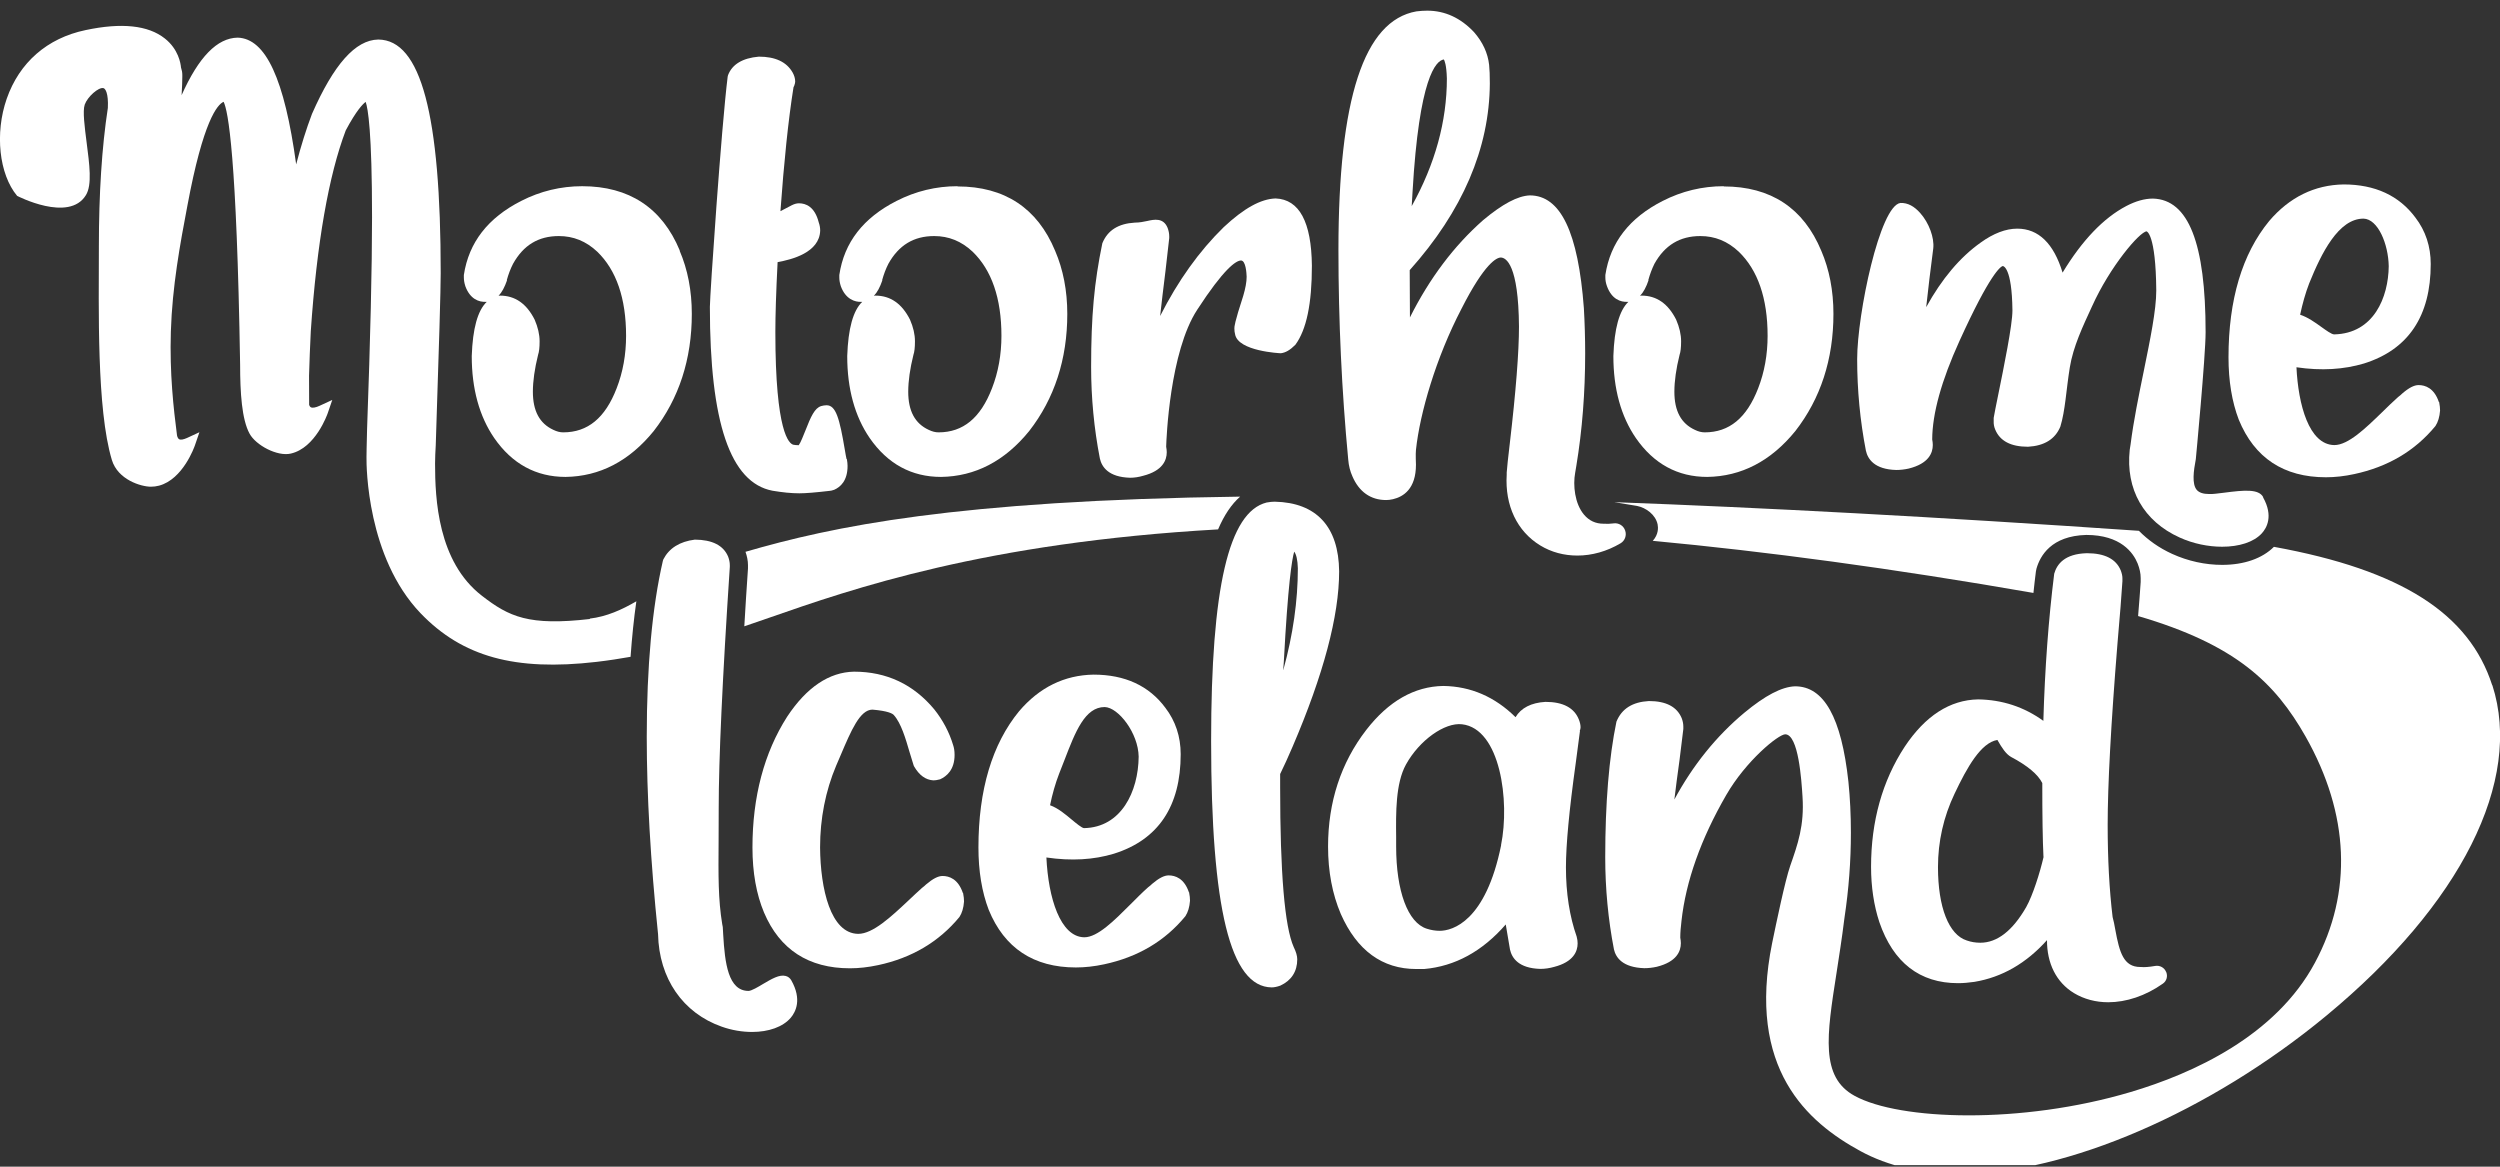 <svg width="120" height="56" viewBox="0 0 120 56" fill="none" xmlns="http://www.w3.org/2000/svg">
<rect x="0" y="0" width="120" height="56" fill="#333333" stroke="none"/>
<g clip-path="url(#clip0_1261_7859)">
<path d="M59.527 23.838C45.86 24.019 39.953 25.275 35.784 26.486C35.858 26.701 35.903 26.916 35.903 27.126V27.29C35.835 28.263 35.779 29.186 35.727 30.063C36.096 29.938 36.481 29.802 36.894 29.661C40.904 28.263 47.276 26.045 58.468 25.411C58.762 24.721 59.114 24.2 59.527 23.838Z" fill="white"/>
<path d="M32.63 12.027C31.78 9.979 30.2 8.938 27.945 8.938C26.92 8.938 25.935 9.175 25.017 9.645C23.426 10.454 22.503 11.631 22.265 13.199V13.318C22.265 13.448 22.287 13.583 22.338 13.742C22.565 14.359 22.99 14.506 23.329 14.489C23.341 14.489 23.352 14.489 23.363 14.489C22.927 14.908 22.689 15.768 22.644 17.086V17.098C22.644 18.659 23.007 19.984 23.726 21.03C24.581 22.264 25.731 22.892 27.147 22.892C28.784 22.87 30.205 22.134 31.378 20.691C32.59 19.135 33.207 17.245 33.207 15.066C33.207 13.951 33.009 12.933 32.624 12.039L32.63 12.027ZM24.326 13.448C24.4 13.176 24.502 12.904 24.627 12.661C25.125 11.767 25.844 11.331 26.824 11.331C27.521 11.331 28.127 11.575 28.665 12.078C29.582 12.961 30.052 14.319 30.052 16.119C30.052 17.018 29.899 17.867 29.599 18.637C29.05 20.063 28.212 20.753 27.034 20.753C26.881 20.753 26.728 20.714 26.564 20.634C25.901 20.329 25.578 19.729 25.578 18.801C25.578 18.297 25.663 17.697 25.827 17.035C25.878 16.888 25.901 16.673 25.901 16.385C25.901 16.056 25.822 15.711 25.663 15.343C25.278 14.579 24.728 14.189 23.998 14.189C23.998 14.189 23.953 14.195 23.93 14.2C24.094 14.03 24.224 13.781 24.338 13.453L24.326 13.448Z" fill="white"/>
<path d="M40.633 22.032C40.61 21.942 40.587 21.789 40.553 21.597C40.298 20.08 40.123 19.452 39.675 19.452C39.585 19.452 39.5 19.469 39.415 19.492C39.103 19.588 38.922 19.995 38.661 20.663C38.565 20.901 38.429 21.252 38.339 21.37C38.231 21.37 38.146 21.359 38.084 21.348C37.88 21.302 37.217 20.782 37.217 15.938C37.217 15.157 37.251 14.031 37.325 12.582C38.01 12.458 39.335 12.124 39.369 11.071C39.369 10.941 39.347 10.805 39.301 10.681C39.109 9.917 38.678 9.758 38.35 9.758C38.248 9.758 38.135 9.787 38.01 9.849C37.8 9.962 37.614 10.058 37.461 10.137C37.631 7.789 37.834 5.786 38.089 4.184L38.123 4.116C38.157 4.02 38.169 3.964 38.169 3.913C38.169 3.766 38.123 3.619 38.044 3.477C37.755 2.973 37.217 2.719 36.424 2.719C35.643 2.787 35.144 3.087 34.946 3.607L34.929 3.675C34.629 6.069 34.074 14.172 34.074 14.732C34.074 20.284 35.054 23.17 37.081 23.555C37.551 23.634 37.982 23.679 38.367 23.679C38.673 23.679 39.148 23.64 39.834 23.56C39.879 23.56 39.936 23.543 40.043 23.509C40.338 23.379 40.683 23.079 40.683 22.366C40.683 22.27 40.672 22.168 40.65 22.038L40.633 22.032Z" fill="white"/>
<path d="M46.217 42.862C45.99 42.188 45.56 42.047 45.243 42.047C45.033 42.047 44.784 42.172 44.45 42.455C44.399 42.505 44.342 42.556 44.257 42.619C44.042 42.811 43.832 43.009 43.617 43.213C42.773 44.005 41.901 44.825 41.193 44.825C39.868 44.809 39.38 42.669 39.364 40.678C39.364 39.291 39.624 37.967 40.134 36.756L40.355 36.241C40.853 35.07 41.278 34.062 41.878 34.062C42.62 34.125 42.841 34.249 42.904 34.323C43.255 34.713 43.47 35.455 43.662 36.111C43.73 36.337 43.793 36.552 43.855 36.739L43.878 36.79C44.121 37.209 44.427 37.435 44.801 37.458C44.886 37.458 44.976 37.446 45.124 37.407C45.441 37.265 45.82 36.948 45.82 36.235C45.82 36.043 45.792 35.885 45.752 35.771C45.566 35.149 45.26 34.572 44.846 34.051C43.849 32.851 42.558 32.24 40.995 32.24C39.8 32.263 38.718 32.987 37.783 34.402C36.679 36.128 36.118 38.244 36.118 40.683C36.118 41.877 36.305 42.924 36.673 43.801C37.426 45.578 38.814 46.478 40.797 46.478C41.227 46.478 41.68 46.427 42.156 46.325C43.764 45.98 45.067 45.21 46.053 44.016C46.177 43.824 46.251 43.581 46.273 43.275C46.273 43.162 46.262 43.037 46.228 42.862H46.217Z" fill="white"/>
<path d="M57.069 42.834C56.843 42.16 56.412 42.019 56.095 42.019C55.885 42.019 55.636 42.143 55.302 42.426C55.251 42.477 55.194 42.528 55.109 42.59C54.821 42.845 54.537 43.134 54.249 43.422C53.478 44.192 52.685 44.99 52.045 44.99C50.896 44.973 50.318 43.105 50.227 41.159C51.422 41.334 52.493 41.272 53.467 40.978C55.597 40.31 56.673 38.703 56.673 36.202C56.673 35.358 56.423 34.606 55.936 33.972C55.155 32.919 53.999 32.382 52.493 32.382C51.094 32.404 49.893 32.993 48.919 34.136C47.622 35.715 46.965 37.916 46.965 40.678C46.965 41.809 47.129 42.811 47.458 43.671C48.211 45.51 49.615 46.438 51.643 46.438C52.074 46.438 52.532 46.388 53.002 46.286C54.611 45.941 55.914 45.176 56.899 43.977C57.024 43.784 57.097 43.541 57.12 43.236C57.12 43.122 57.109 42.998 57.075 42.822L57.069 42.834ZM50.403 38.652C50.51 38.12 50.658 37.605 50.839 37.135C50.929 36.915 51.009 36.7 51.094 36.484C51.62 35.115 52.079 33.938 53.025 33.938C53.682 33.955 54.639 35.189 54.656 36.32C54.639 38.001 53.818 39.716 52.034 39.75C51.932 39.75 51.643 39.506 51.451 39.348C51.139 39.088 50.794 38.793 50.403 38.652Z" fill="white"/>
<path d="M61.447 37.764V37.153C61.634 36.768 61.838 36.327 62.042 35.846C63.526 32.388 64.279 29.559 64.279 27.425C64.256 25.281 63.192 24.126 61.192 24.081C61.079 24.081 60.954 24.092 60.796 24.121C58.978 24.579 58.134 28.212 58.134 35.563C58.134 43.615 59.057 47.373 61.039 47.395C61.147 47.395 61.277 47.373 61.453 47.311C61.985 47.067 62.268 46.632 62.268 46.049C62.268 45.885 62.212 45.692 62.099 45.46C61.662 44.481 61.447 41.895 61.447 37.764ZM61.594 32.156C61.6 32.026 61.611 31.896 61.623 31.771C61.821 28.031 62.014 26.848 62.121 26.48C62.223 26.605 62.285 26.882 62.297 27.278C62.297 28.834 62.065 30.47 61.6 32.156H61.594Z" fill="white"/>
<path d="M75.828 35.076C75.85 35.031 75.867 34.974 75.867 34.912C75.867 34.799 75.839 34.674 75.788 34.544C75.567 33.978 75.029 33.69 74.185 33.69C73.494 33.729 73.007 33.984 72.746 34.425C71.755 33.446 70.594 32.943 69.275 32.926C67.892 32.948 66.647 33.656 65.576 35.042C64.364 36.615 63.747 38.5 63.747 40.633C63.747 41.827 63.95 42.914 64.358 43.87C65.134 45.624 66.352 46.513 67.978 46.513H68.357C69.841 46.383 71.155 45.664 72.276 44.374C72.327 44.685 72.395 45.092 72.48 45.579C72.571 45.986 72.894 46.479 73.936 46.507C74.157 46.507 74.383 46.473 74.599 46.411C75.527 46.173 75.726 45.664 75.726 45.285C75.726 45.183 75.714 45.081 75.68 44.956C75.341 43.989 75.165 42.874 75.165 41.635C75.165 40.554 75.323 38.873 75.635 36.632C75.731 35.936 75.794 35.416 75.839 35.082L75.828 35.076ZM72.055 40.565C71.314 44.227 69.722 44.679 69.105 44.679C68.901 44.679 68.691 44.645 68.482 44.577C67.575 44.289 67.015 42.772 67.015 40.627V40.163C67.003 39.026 66.986 37.606 67.485 36.7C68.13 35.529 69.348 34.669 70.175 34.765C72.016 34.974 72.48 38.449 72.05 40.565H72.055Z" fill="white"/>
<path d="M119.626 32.892C118.521 29.462 115.282 27.363 109.148 26.248C108.593 26.803 107.721 27.114 106.661 27.114C105.851 27.114 105.025 26.933 104.266 26.588C103.631 26.299 103.104 25.92 102.668 25.479C92.859 24.805 84.555 24.364 77.487 24.104L78.58 24.285C79.005 24.369 79.469 24.703 79.566 25.173C79.594 25.32 79.617 25.648 79.333 25.96C84.754 26.469 90.82 27.278 97.605 28.461C97.644 28.11 97.678 27.765 97.724 27.425L97.752 27.29C97.928 26.678 98.46 25.722 100.142 25.677C101.796 25.677 102.397 26.531 102.606 27.046C102.702 27.29 102.753 27.521 102.753 27.748V27.935C102.725 28.353 102.685 28.908 102.629 29.57C107.313 30.939 109.204 32.773 110.671 35.359C112.773 39.077 112.931 42.829 111.119 46.207C109.233 49.727 105.268 51.526 102.278 52.415C97.016 53.982 91.176 53.779 89.024 52.602C87.37 51.702 87.682 49.715 88.152 46.711C88.271 45.93 88.412 45.053 88.526 44.119L88.537 44.04C88.741 42.681 88.843 41.323 88.843 39.971C88.843 39.122 88.803 38.302 88.724 37.526C88.39 34.442 87.552 32.943 86.164 32.943C85.524 32.965 84.725 33.384 83.723 34.216C82.375 35.342 81.253 36.74 80.37 38.375C80.438 37.821 80.517 37.187 80.619 36.468C80.698 35.823 80.755 35.342 80.8 34.991V34.872C80.8 34.742 80.772 34.606 80.721 34.471C80.494 33.927 79.973 33.65 79.146 33.65C78.365 33.695 77.844 34.012 77.589 34.64C77.232 36.361 77.051 38.551 77.051 41.148C77.051 42.653 77.192 44.136 77.47 45.573C77.561 45.964 77.883 46.439 78.925 46.473C79.124 46.473 79.322 46.45 79.526 46.405C80.483 46.167 80.681 45.658 80.681 45.273C80.681 45.188 80.67 45.098 80.653 45.007C80.653 44.77 80.676 44.504 80.71 44.215C80.919 42.302 81.644 40.265 82.856 38.166C83.808 36.513 85.365 35.246 85.694 35.246C86.328 35.263 86.47 37.43 86.521 38.245C86.611 39.626 86.294 40.52 85.932 41.555C85.683 42.268 85.258 44.323 85.065 45.256C83.836 51.306 86.753 53.863 89.296 55.25C90.633 55.98 92.247 56.348 94.088 56.348C99.185 56.348 106.078 53.371 111.657 48.759C118.131 43.411 121.11 37.475 119.632 32.886L119.626 32.892Z" fill="white"/>
<path d="M103.971 46.648C103.886 46.445 103.671 46.326 103.45 46.365C103.156 46.416 102.929 46.433 102.765 46.416H102.736C101.927 46.416 101.734 45.709 101.536 44.634C101.496 44.402 101.451 44.181 101.405 44.017C101.247 42.704 101.168 41.216 101.168 39.597C101.168 37.685 101.326 34.759 101.638 30.9C101.757 29.542 101.836 28.546 101.876 27.901V27.753C101.876 27.64 101.847 27.516 101.796 27.38C101.57 26.831 101.026 26.554 100.171 26.554C99.1 26.582 98.732 27.08 98.602 27.538C98.33 29.711 98.154 32.082 98.081 34.601C97.157 33.933 96.11 33.588 94.954 33.571C93.601 33.593 92.411 34.357 91.42 35.851C90.355 37.481 89.811 39.416 89.811 41.606C89.811 42.574 89.948 43.468 90.208 44.26C90.876 46.207 92.151 47.192 93.986 47.192C94.235 47.192 94.496 47.169 94.773 47.129C96.098 46.909 97.265 46.235 98.256 45.126C98.251 46.246 98.704 47.152 99.548 47.667C100.035 47.961 100.601 48.108 101.196 48.108C102.057 48.108 102.986 47.803 103.818 47.214C103.999 47.09 104.062 46.858 103.977 46.654L103.971 46.648ZM98.092 41.131C97.916 41.895 97.571 42.981 97.26 43.536C96.608 44.673 95.866 45.251 95.056 45.251C94.83 45.251 94.615 45.217 94.405 45.143C93.544 44.871 93.023 43.553 93.023 41.623C93.023 40.395 93.289 39.207 93.822 38.092C94.422 36.825 95.085 35.648 95.877 35.517C95.883 35.529 95.889 35.54 95.894 35.551C96.087 35.885 96.28 36.191 96.529 36.332C97.322 36.751 97.826 37.175 98.03 37.589V37.611C98.03 39.139 98.047 40.322 98.086 41.12L98.092 41.131Z" fill="white"/>
<path d="M37.982 47.055C37.919 46.948 37.829 46.874 37.71 46.846C37.41 46.767 37.041 46.987 36.617 47.236C36.413 47.361 36.067 47.564 35.931 47.564C34.952 47.564 34.793 46.229 34.714 44.865L34.702 44.65C34.702 44.548 34.691 44.446 34.668 44.367C34.47 43.167 34.481 42.041 34.493 40.332C34.493 39.868 34.498 39.359 34.498 38.793C34.498 36.473 34.674 32.597 35.031 27.215V27.125C35.031 26.994 35.002 26.859 34.952 26.723C34.725 26.174 34.181 25.908 33.354 25.902C32.629 25.993 32.12 26.31 31.842 26.847L31.819 26.915C31.304 29.145 31.044 31.991 31.044 35.375C31.044 38.131 31.225 41.323 31.587 44.843C31.633 46.965 32.777 48.623 34.64 49.279C35.133 49.455 35.637 49.534 36.101 49.534C36.889 49.534 37.58 49.296 37.959 48.849C38.191 48.572 38.503 47.977 37.982 47.055Z" fill="white"/>
<path d="M28.325 29.711C25.38 30.05 24.439 29.609 23.131 28.596C21.013 26.961 20.883 23.939 20.883 22.253C20.883 22.032 20.899 21.602 20.916 21.37C21.075 16.582 21.154 13.883 21.154 13.114C21.154 5.485 20.203 1.92 18.164 1.898H18.152C17.059 1.92 16.023 3.086 14.975 5.468C14.703 6.187 14.448 6.996 14.216 7.89C13.655 3.788 12.755 1.847 11.407 1.807C10.427 1.824 9.538 2.729 8.717 4.569C8.739 4.195 8.751 3.895 8.751 3.686V3.595C8.751 3.476 8.728 3.358 8.688 3.239C8.671 3.041 8.564 2.362 7.912 1.847C7.114 1.213 5.834 1.077 4.106 1.445C2.265 1.83 0.929 3.001 0.323 4.738C-0.255 6.396 -0.045 8.36 0.821 9.401C0.821 9.401 3.313 10.697 4.123 9.367C4.429 8.875 4.293 7.885 4.157 6.832C4.067 6.125 3.959 5.327 4.067 5.021C4.202 4.642 4.729 4.178 4.961 4.229C5.058 4.246 5.211 4.478 5.177 5.18C4.888 7.064 4.746 9.305 4.746 11.835C4.746 14.794 4.633 19.621 5.369 22.077C5.658 23.028 6.768 23.362 7.244 23.362C7.374 23.362 7.505 23.345 7.635 23.311C8.785 23.005 9.334 21.443 9.357 21.375L9.572 20.747L8.971 21.025C8.807 21.098 8.677 21.121 8.603 21.087C8.541 21.053 8.507 20.957 8.496 20.894C8.331 19.616 8.139 17.929 8.201 15.915C8.269 13.747 8.643 11.721 8.994 9.877C9.753 5.797 10.433 5.016 10.733 4.886C10.948 5.31 11.362 7.466 11.526 17.51C11.526 18.84 11.605 20.131 11.979 20.815C12.279 21.37 13.31 21.924 13.961 21.771C15.145 21.5 15.711 19.893 15.734 19.825L15.949 19.197L15.349 19.474C15.156 19.565 14.998 19.593 14.918 19.548C14.862 19.519 14.845 19.434 14.839 19.434L14.834 18.037C14.851 17.352 14.884 16.639 14.918 15.898C15.207 11.665 15.779 8.411 16.595 6.261C17.11 5.293 17.422 4.987 17.552 4.891C17.66 5.191 17.858 6.312 17.858 10.431C17.858 12.825 17.779 16.243 17.62 20.589C17.598 21.398 17.592 21.845 17.592 21.924C17.592 21.936 17.592 21.953 17.592 21.964C17.586 22.383 17.614 26.746 20.186 29.434C22.191 31.522 24.717 32.223 28.625 31.771C29.208 31.703 29.752 31.618 30.267 31.527C30.335 30.582 30.426 29.694 30.545 28.862C29.854 29.264 29.123 29.598 28.302 29.694L28.325 29.711Z" fill="white"/>
<path d="M45.962 8.938C44.937 8.938 43.952 9.175 43.034 9.645C41.443 10.454 40.519 11.631 40.287 13.199V13.318C40.287 13.448 40.31 13.589 40.361 13.742C40.587 14.359 41.035 14.506 41.352 14.489C41.363 14.489 41.375 14.489 41.386 14.489C40.95 14.908 40.712 15.768 40.667 17.086V17.098C40.667 18.659 41.029 19.984 41.748 21.03C42.604 22.264 43.753 22.892 45.169 22.892C46.806 22.87 48.228 22.134 49.4 20.691C50.612 19.135 51.23 17.245 51.23 15.066C51.23 13.951 51.031 12.933 50.646 12.039C49.797 9.99 48.222 8.949 45.962 8.949V8.938ZM42.343 13.448C42.417 13.176 42.519 12.904 42.643 12.661C43.142 11.767 43.861 11.331 44.841 11.331C45.538 11.331 46.144 11.575 46.682 12.078C47.599 12.961 48.069 14.319 48.069 16.119C48.069 17.018 47.916 17.867 47.616 18.637C47.067 20.063 46.228 20.753 45.05 20.753C44.898 20.753 44.745 20.714 44.58 20.634C43.918 20.329 43.595 19.729 43.595 18.801C43.595 18.297 43.68 17.692 43.844 17.035C43.895 16.888 43.918 16.673 43.918 16.385C43.918 16.051 43.838 15.706 43.68 15.343C43.295 14.579 42.745 14.189 42.015 14.189C42.015 14.189 41.969 14.195 41.947 14.2C42.111 14.03 42.241 13.781 42.354 13.453L42.343 13.448Z" fill="white"/>
<path d="M61.226 9.526C60.518 9.549 59.709 9.996 58.74 10.902C57.568 12.045 56.542 13.476 55.687 15.168C55.755 14.546 55.84 13.833 55.942 13.018C56.021 12.31 56.078 11.79 56.123 11.428V11.337C56.123 11.207 56.095 11.071 56.044 10.935C55.84 10.437 55.393 10.534 55.07 10.607C54.9 10.641 54.702 10.686 54.469 10.686C53.688 10.732 53.167 11.049 52.912 11.677C52.521 13.567 52.374 15.174 52.374 17.613C52.374 19.096 52.515 20.573 52.793 22.004C52.883 22.412 53.206 22.904 54.248 22.932C54.452 22.932 54.668 22.898 54.877 22.836C55.806 22.598 56.004 22.089 56.004 21.71C56.004 21.625 55.993 21.535 55.976 21.444C55.987 21.059 56.146 16.889 57.466 14.868C58.734 12.916 59.323 12.503 59.572 12.503C59.799 12.514 59.833 13.108 59.839 13.284C59.839 13.533 59.782 13.838 59.675 14.201C59.25 15.508 59.25 15.678 59.25 15.762C59.25 15.864 59.261 15.966 59.284 16.045C59.425 16.86 61.442 16.956 61.481 16.956C61.708 16.928 61.923 16.804 62.178 16.549C62.71 15.825 62.971 14.585 62.971 12.752C62.948 10.658 62.37 9.572 61.232 9.526H61.226Z" fill="white"/>
<path d="M82.738 8.938C81.713 8.938 80.727 9.175 79.809 9.645C78.218 10.454 77.295 11.631 77.057 13.199V13.318C77.057 13.448 77.079 13.589 77.136 13.742C77.363 14.359 77.782 14.506 78.127 14.489C78.139 14.489 78.15 14.489 78.161 14.489C77.725 14.908 77.487 15.768 77.442 17.086V17.098C77.442 18.659 77.805 19.984 78.524 21.03C79.379 22.264 80.529 22.892 81.945 22.892C83.582 22.87 85.003 22.134 86.176 20.691C87.388 19.135 88.005 17.245 88.005 15.066C88.005 13.951 87.807 12.933 87.422 12.039C86.572 9.99 84.998 8.949 82.738 8.949V8.938ZM79.118 13.448C79.192 13.176 79.294 12.904 79.413 12.661C79.912 11.767 80.636 11.331 81.616 11.331C82.313 11.331 82.919 11.575 83.457 12.078C84.375 12.961 84.845 14.319 84.845 16.119C84.845 17.018 84.692 17.867 84.392 18.637C83.842 20.063 83.004 20.753 81.826 20.753C81.673 20.753 81.52 20.714 81.356 20.634C80.693 20.329 80.37 19.729 80.37 18.801C80.37 18.297 80.455 17.692 80.619 17.035C80.67 16.888 80.693 16.673 80.693 16.385C80.693 16.056 80.614 15.711 80.455 15.343C80.07 14.579 79.521 14.189 78.79 14.189C78.79 14.189 78.745 14.195 78.722 14.2C78.886 14.03 79.017 13.781 79.13 13.453L79.118 13.448Z" fill="white"/>
<path d="M117.066 19.299C116.84 18.625 116.409 18.484 116.092 18.484C115.882 18.484 115.633 18.608 115.305 18.891C115.254 18.942 115.197 18.993 115.112 19.055C114.857 19.282 114.602 19.531 114.348 19.78C113.549 20.555 112.716 21.364 112.048 21.364C110.825 21.347 110.315 19.412 110.23 17.629C111.425 17.805 112.495 17.737 113.47 17.448C115.599 16.781 116.675 15.174 116.675 12.672C116.675 11.829 116.426 11.076 115.939 10.443C115.157 9.39 114.002 8.853 112.495 8.853C111.102 8.875 109.896 9.464 108.922 10.607C107.625 12.186 106.968 14.387 106.968 17.148C106.968 18.28 107.132 19.282 107.46 20.142C108.214 21.981 109.618 22.909 111.646 22.909C112.076 22.909 112.535 22.858 113.005 22.756C114.614 22.411 115.916 21.647 116.902 20.448C117.027 20.255 117.1 20.012 117.123 19.706C117.123 19.593 117.111 19.468 117.078 19.293L117.066 19.299ZM110.405 15.111C110.519 14.579 110.66 14.07 110.842 13.6C111.425 12.157 112.246 10.494 113.447 10.494C114.144 10.511 114.642 11.716 114.659 12.78C114.642 14.268 113.945 16.011 112.037 16.051C111.918 16.051 111.646 15.852 111.425 15.694C111.119 15.473 110.779 15.23 110.405 15.106V15.111Z" fill="white"/>
<path d="M77.465 25.122C77.278 25.145 77.119 25.15 77 25.139H76.972C76.587 25.139 76.275 24.992 76.032 24.703C75.584 24.171 75.499 23.289 75.607 22.7L75.663 22.366C75.947 20.652 76.088 18.835 76.088 16.968C76.088 16.226 76.066 15.496 76.026 14.795C75.754 11.15 74.91 9.379 73.432 9.379C72.849 9.402 72.118 9.792 71.189 10.568C69.796 11.796 68.618 13.357 67.677 15.236L67.666 12.967C70.198 10.137 71.495 7.121 71.512 4.003C71.512 3.624 71.501 3.33 71.478 3.115C71.416 2.549 71.172 2.023 70.753 1.542C70.107 0.857 69.354 0.512 68.51 0.512C68.34 0.512 68.17 0.523 67.989 0.546C65.469 0.987 64.245 4.733 64.245 11.993C64.245 15.389 64.404 18.779 64.715 22.061C64.738 22.349 64.806 22.621 64.913 22.858C65.231 23.605 65.791 24.002 66.533 24.002C66.63 24.002 66.737 23.99 66.862 23.962C67.366 23.843 67.966 23.464 67.966 22.304C67.966 22.304 67.944 21.772 67.966 21.597C68.153 19.831 68.929 17.166 70.147 14.829C71.274 12.605 71.852 12.361 72.039 12.361C72.293 12.367 72.888 12.707 72.911 15.672C72.911 16.894 72.763 18.79 72.469 21.297C72.39 21.97 72.339 22.423 72.322 22.683V22.785C72.231 24.268 72.82 25.501 73.93 26.18C74.468 26.509 75.08 26.667 75.714 26.667C76.411 26.667 77.13 26.469 77.787 26.078C77.997 25.954 78.088 25.699 78.008 25.467C77.929 25.23 77.697 25.088 77.448 25.122H77.465ZM69.303 2.849C69.337 2.905 69.433 3.109 69.45 3.771C69.45 5.82 68.884 7.88 67.762 9.894C67.774 9.668 67.791 9.441 67.802 9.215C68.119 3.709 68.924 2.911 69.303 2.854V2.849Z" fill="white"/>
<path d="M108.633 23.86C108.412 23.464 107.744 23.521 106.747 23.651C106.469 23.685 106.18 23.725 106.039 23.713C105.75 23.713 105.557 23.645 105.444 23.515C105.206 23.232 105.291 22.61 105.399 22.038C105.399 22.038 105.869 17.104 105.869 15.944C105.869 11.677 105.048 9.578 103.343 9.532C102.946 9.532 102.516 9.651 102.063 9.889C100.964 10.466 99.939 11.541 99.004 13.086C98.579 11.688 97.849 10.975 96.829 10.975C96.28 10.975 95.685 11.202 95.074 11.643C94.082 12.345 93.204 13.386 92.457 14.744C92.547 13.895 92.672 12.882 92.797 11.92C92.853 11.411 92.593 10.698 92.168 10.223C91.885 9.906 91.579 9.73 91.222 9.742C90.231 9.866 89.144 15.084 89.144 17.24C89.144 18.722 89.285 20.199 89.563 21.631C89.653 22.038 89.976 22.531 91.018 22.559C91.216 22.559 91.415 22.536 91.619 22.491C92.576 22.253 92.774 21.744 92.774 21.359C92.774 21.269 92.763 21.184 92.746 21.093C92.751 19.848 93.193 18.264 94.049 16.379C95.527 13.126 96.031 12.792 96.133 12.769C96.15 12.769 96.575 12.814 96.597 14.902C96.597 15.604 96.189 17.596 95.895 19.045L95.782 19.605C95.742 19.831 95.714 19.979 95.697 20.058V20.216C95.691 20.352 95.714 20.488 95.77 20.618C95.997 21.167 96.518 21.444 97.345 21.444C98.126 21.399 98.647 21.082 98.897 20.477C99.135 19.701 99.174 18.733 99.35 17.641C99.514 16.628 99.978 15.661 100.415 14.71C101.287 12.775 102.703 11.128 103.037 11.105C103.037 11.105 103.479 11.202 103.501 13.946C103.501 14.886 103.207 16.306 102.901 17.811C102.663 18.977 102.414 20.177 102.267 21.337L102.227 21.591C102.023 23.487 102.895 25.02 104.623 25.801C105.28 26.101 106.005 26.243 106.662 26.243C107.466 26.243 108.174 26.028 108.565 25.603C108.803 25.343 109.131 24.771 108.627 23.872L108.633 23.86Z" fill="white"/>
</g>
<defs>
<clipPath id="clip0_1261_7859">
<rect width="120" height="55.842" fill="white" transform="translate(0 0.085)"/>
</clipPath>
</defs>
</svg>
